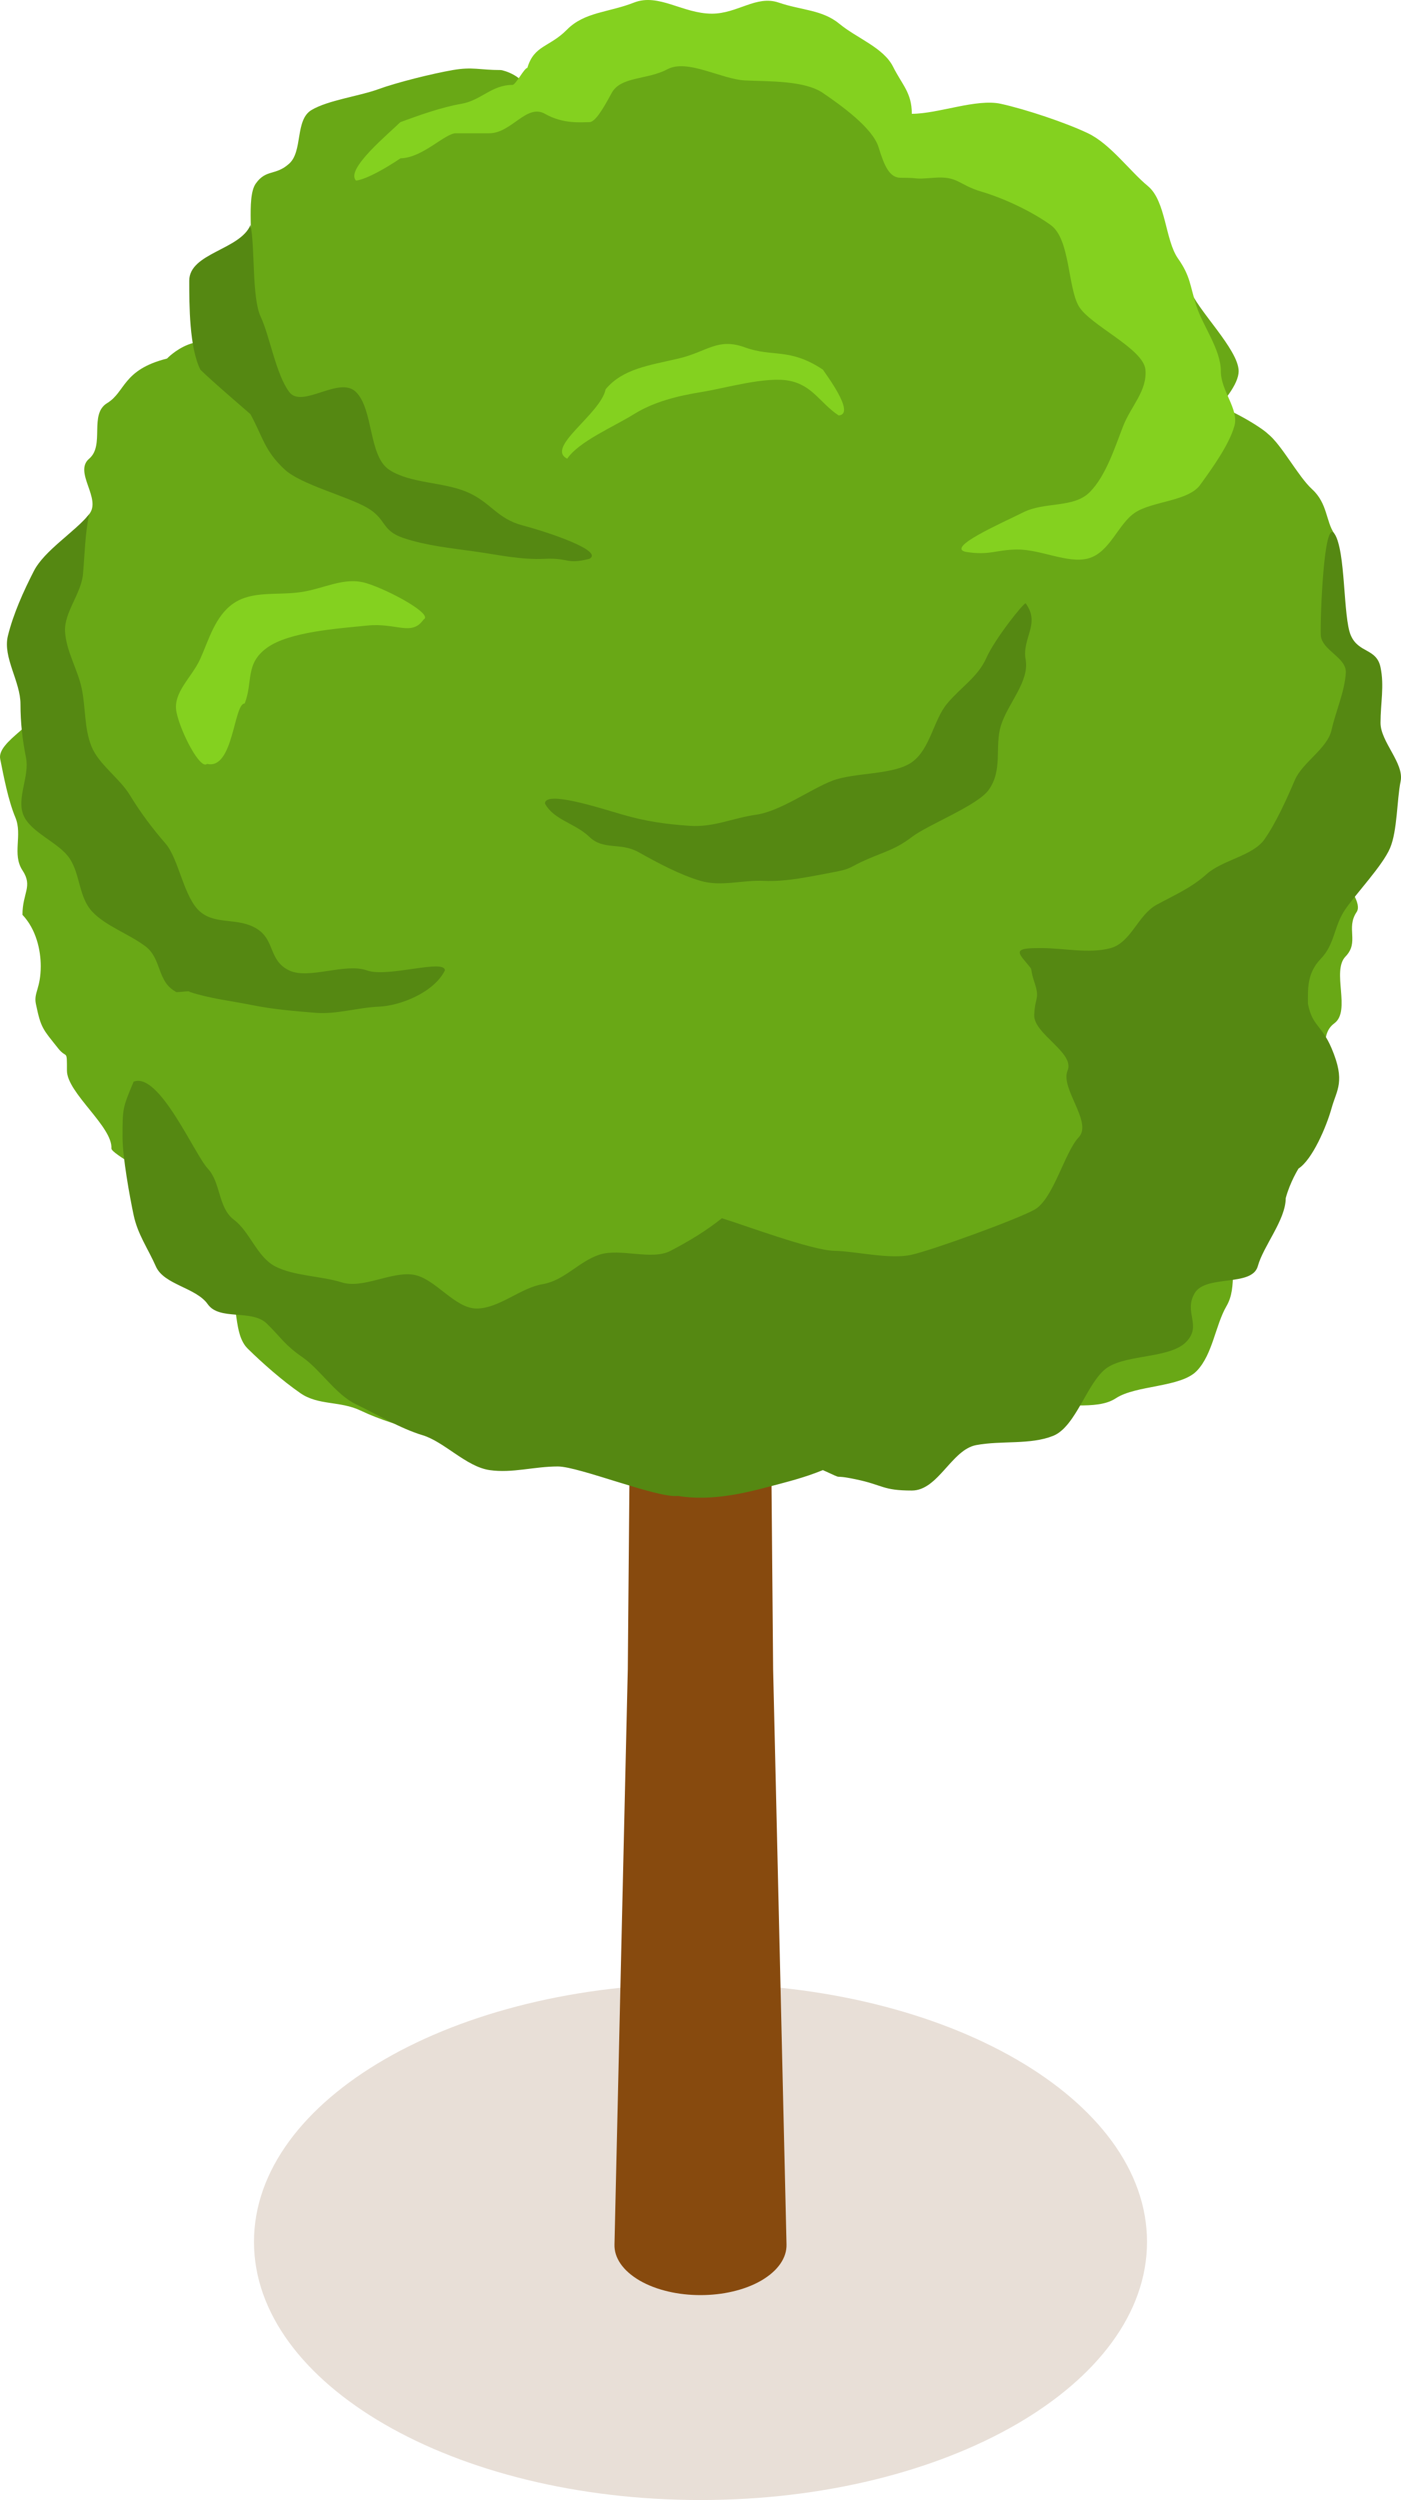 <svg viewBox="0 0 171 305"  fill="none" xmlns="http://www.w3.org/2000/svg">
<!-- <svg viewBox="0 0 400 300" preserveAspectRatio="xMidYMid meet" style="width: 100%; height: auto;" fill="none" xmlns="http://www.w3.org/2000/svg"> -->
<path opacity="0.2" d="M85.5 305C115.6 305 140 290.896 140 273.5C140 256.103 115.6 242 85.5 242C55.401 242 31 256.103 31 273.5C31 290.896 55.401 305 85.5 305Z" fill="#8C6239"/>
<path d="M95.999 273.828C96.034 275.414 95.01 276.999 92.922 278.221C88.823 280.593 82.167 280.593 78.068 278.221C75.98 276.999 74.956 275.414 75.001 273.828C74.991 273.828 76.625 203.645 76.625 203.645L78.249 18.597C78.271 17.934 78.714 17.285 79.579 16.77C81.351 15.743 89.639 15.743 91.411 16.77C92.287 17.283 92.716 17.934 92.741 18.597L94.365 203.645L95.999 273.828Z" fill="#874A0E"/>
<path d="M166.941 81.406C166.448 79.067 163.477 77.697 162.52 75.512C162.52 73.263 164.28 67.142 162.869 65.12C161.817 63.605 162.049 61.425 160.155 59.691C158.422 58.105 156.452 54.267 154.726 52.904C153.369 51.547 139.796 43.404 143.868 54.262C143.868 54.262 151.185 48.41 151.185 45.283C151.185 42.628 146.018 37.706 145.225 35.26C144.406 32.728 139.624 34.175 138.072 31.958C136.494 29.707 135.04 28.35 132.83 26.523C130.617 24.696 128.845 23.681 126.118 22.378C123.432 21.094 121.396 20.636 118.325 19.96C115.358 19.305 114.066 14.995 110.85 14.995C110.85 12.416 106.302 11.68 105.174 9.438C104.007 7.112 103.944 6.137 101.82 4.384C99.699 2.633 97.822 2.293 95.007 1.329C92.291 0.401 88.657 3.027 85.533 3.027C81.995 3.027 81.606 -0.244 78.613 0.934C75.512 2.153 71.39 2.207 69.246 4.384C67.122 6.539 64.759 8.1 63.94 10.888C64.237 9.438 61.491 8.545 61.102 8.545C58.534 8.545 57.695 8.127 55.275 8.545C52.782 8.977 48.435 10.054 46.159 10.888C43.844 11.735 40.038 12.215 38.016 13.426C35.993 14.634 36.982 18.439 35.301 19.96C33.624 21.474 32.502 20.603 31.23 22.378C29.967 24.137 31.121 29.715 30.312 31.681C29.052 34.705 29.762 37.647 29.762 41.024C29.762 43.967 27.548 40.722 28.502 43.404C24.554 39.332 20.398 43.733 20.385 43.744C14.956 45.101 15.326 47.818 13.086 49.173C10.834 50.533 12.825 54.312 10.884 55.959C8.944 57.607 12.453 60.845 10.871 62.745C9.026 64.969 6.957 67.686 5.668 70.199C4.402 72.667 5.036 75.463 4.379 78.153C3.741 80.764 4.974 83.134 4.974 85.897C4.974 88.18 -0.415 90.425 0.026 92.605C0.476 94.844 1.005 97.637 1.879 99.738C2.771 101.875 1.452 104.22 2.741 106.177C4.043 108.156 2.741 108.892 2.741 111.606C4.415 113.373 4.974 115.915 4.974 117.867C4.974 120.582 4.098 121.107 4.379 122.464C4.994 125.442 5.207 125.516 7.093 127.893C8.17 129.25 8.17 127.893 8.17 130.608C8.17 133.322 13.757 137.451 13.599 140.108C13.556 140.76 19.028 143.518 19.028 144.18C19.028 146.588 22.159 141.96 22.643 144.251C23.143 146.607 20.729 149.373 21.699 151.572C22.686 153.808 26.352 154.807 27.779 156.84C29.22 158.893 28.404 162.734 30.243 164.539C32.084 166.349 34.479 168.448 36.672 169.968C38.859 171.482 41.512 170.893 43.998 172.08C46.461 173.255 49.003 173.961 51.713 174.775C54.377 175.576 56.991 175.18 59.846 175.592C61.191 175.788 73.6 174.837 75.028 174.775V172.682L92.319 165.896L95.007 173.699L109.937 175.592C111.713 174.265 117.309 176.469 119.104 176.132C122.208 175.549 123.869 173.103 126.671 171.987C129.519 170.853 133.748 172.199 136.194 170.587C138.651 168.966 144.106 169.284 146.066 167.256C148.02 165.236 148.339 161.675 149.71 159.324C151.062 157.011 150.085 153.806 150.789 151.243C151.473 148.762 154.12 146.227 154.12 143.575C154.12 141.012 154.761 141.156 154.12 138.751C153.459 136.27 156.022 136.93 154.752 134.679C153.463 132.391 162.15 132.252 160.312 130.267C162.653 129.049 160.817 126.353 162.869 124.838C164.925 123.318 162.503 118.476 164.227 116.695C165.943 114.92 164.242 113.266 165.584 111.266C166.912 109.284 159.395 102.765 160.312 100.599C161.213 98.471 163.364 96.981 163.827 94.709C164.281 92.496 165.584 90.514 165.584 88.193C165.584 85.809 167.421 83.684 166.941 81.406Z" fill="#69A816"/>
<path d="M162.528 127.893C164.254 131.965 163.155 132.932 162.528 135.192C161.9 137.453 160.182 141.466 158.494 142.559C158.494 142.559 157.468 144.18 156.929 146.17C156.929 148.822 154.206 151.992 153.522 154.473C152.815 157.036 147.162 155.461 145.811 157.774C144.436 160.125 146.741 161.686 144.788 163.703C142.825 165.73 137.639 165.212 135.179 166.83C132.732 168.442 131.378 174.042 128.53 175.177C125.728 176.292 122.249 175.717 119.144 176.301C116.139 176.865 114.508 181.843 111.295 181.843C107.707 181.843 107.827 181.183 104.509 180.485C101.072 179.763 103.472 180.717 100.437 179.349C98.194 180.269 96.071 180.793 93.651 181.428C91.273 182.053 86.865 183.2 82.762 182.503C80.306 182.815 70.653 178.906 68.091 178.906C65.174 178.906 62.53 179.751 59.755 179.349C56.9 178.936 54.233 175.891 51.569 175.09C48.86 174.276 45.922 172.5 43.459 171.325C40.973 170.136 39.106 167.096 36.916 165.578C34.723 164.058 34.416 163.294 32.575 161.484C30.736 159.679 26.797 161.162 25.357 159.11C23.93 157.077 20.015 156.748 19.029 154.511C18.059 152.313 16.813 150.608 16.313 148.252C15.826 145.961 14.957 141.159 14.957 138.751C14.957 135.192 14.957 135.192 16.31 131.965C19.427 130.727 23.732 140.825 25.357 142.559C26.981 144.297 26.593 147.334 28.557 148.811C30.523 150.29 31.362 153.352 33.614 154.511C35.867 155.67 39.231 155.668 41.721 156.45C44.285 157.256 47.696 155.13 50.392 155.502C53.089 155.874 55.489 159.685 58.229 159.639C60.965 159.593 63.536 157.12 66.22 156.669C68.903 156.219 70.62 153.906 73.158 153.07C75.704 152.231 79.545 153.808 81.853 152.595C84.162 151.384 86.135 150.193 88.114 148.624C90.749 149.422 99.026 152.533 101.801 152.595C104.587 152.657 108.622 153.692 111.302 153.07C113.986 152.446 123.9 148.854 126.232 147.598C128.557 146.346 129.931 140.578 131.661 138.751C133.394 136.924 129.386 132.79 130.304 130.608C131.221 128.428 126.133 126.134 126.232 123.821C126.327 121.509 126.965 121.976 126.232 119.75C125.498 117.518 126.446 118.897 124.875 116.973C123.944 115.833 124.557 115.645 127.218 115.664C129.954 115.683 132.89 116.359 135.495 115.686C138.06 115.021 138.872 111.625 141.181 110.374C143.417 109.163 145.4 108.322 147.277 106.641C149.211 104.91 152.917 104.418 154.335 102.399C155.749 100.382 157.089 97.407 158.032 95.189C158.966 92.99 162.011 91.348 162.528 89.041C163.041 86.736 164.126 84.401 164.264 82.078C164.376 80.191 161.291 79.347 161.209 77.461C161.127 75.574 161.573 63.092 162.87 65.12C164.281 67.142 163.906 75.303 164.879 77.526C165.839 79.711 168.006 79.067 168.5 81.406C168.98 83.684 168.5 85.797 168.5 88.188C168.5 90.506 171.407 93.107 170.953 95.319C170.489 97.594 170.565 101.335 169.664 103.463C168.746 105.629 165.471 109.044 164.142 111.025C162.801 113.026 162.926 115.197 161.209 116.973C159.486 118.753 159.644 120.716 159.644 122.464C160.163 125.179 161.317 125.039 162.528 127.893Z" fill="#558812"/>
<path d="M54.301 118.392C52.944 121.107 48.835 122.703 46.24 122.812C43.645 122.92 41.103 123.767 38.515 123.561C35.931 123.354 33.326 123.135 30.804 122.627C28.282 122.119 25.539 121.81 23.128 121.006C23.253 120.8 21.313 121.177 21.438 120.974C19.156 119.747 19.755 116.967 17.755 115.453C15.756 113.938 12.951 113.007 11.274 111.237C9.606 109.475 9.813 106.723 8.511 104.747C7.222 102.79 3.756 101.595 2.868 99.459C1.993 97.361 3.628 94.689 3.177 92.45C2.74 90.27 2.5 88.183 2.5 85.903C2.5 83.139 0.323 80.2 0.961 77.588C1.619 74.898 2.865 72.138 4.131 69.667C5.42 67.156 9.04 64.969 10.885 62.745C10.379 65.11 10.333 67.721 10.132 70.02C9.922 72.409 7.817 74.722 7.939 77.026C8.064 79.412 9.485 81.684 9.968 83.965C10.465 86.307 10.271 88.794 11.142 91.006C12.027 93.254 14.578 94.909 15.851 97.002C17.127 99.098 18.541 100.995 20.205 102.914C21.843 104.804 22.429 109.535 24.442 111.237C26.395 112.887 29.077 111.872 31.383 113.33C33.589 114.725 32.771 117.187 35.3 118.392C37.697 119.535 42.111 117.437 44.8 118.392C47.339 119.296 54.301 116.935 54.301 118.392Z" fill="#558812"/>
<path d="M71.942 68.174C69.098 68.899 69.466 68.033 66.513 68.174C63.557 68.318 60.815 67.68 57.892 67.273C54.972 66.866 51.996 66.559 49.25 65.639C46.504 64.719 47.228 63.332 44.797 61.934C42.37 60.538 36.717 59.113 34.744 57.276C32.255 54.96 32.104 53.337 30.568 50.53C30.581 50.519 25.814 46.459 24.457 45.101C23.101 42.387 23.1 37.188 23.1 34.243C23.1 30.866 29.308 30.481 30.568 27.457C31.147 29.971 30.713 36.301 31.821 38.649C32.922 40.981 33.666 45.62 35.297 47.816C36.855 49.914 41.401 45.818 43.44 47.816C45.601 49.93 44.963 55.647 47.512 57.316C50.103 59.01 54.092 58.777 57.013 60.031C59.916 61.277 60.639 63.272 63.799 64.103C66.91 64.925 73.749 67.211 71.942 68.174Z" fill="#558812"/>
<path d="M125.185 73.603C124.877 73.603 121.409 77.974 120.387 80.275C119.364 82.577 117.315 83.802 115.618 85.819C113.925 87.835 113.554 91.38 111.305 92.982C109.052 94.584 104.247 94.206 101.554 95.26C98.857 96.315 95.24 98.973 92.303 99.391C89.37 99.809 87.129 100.952 84.16 100.748C81.19 100.542 78.825 100.2 76.016 99.391C73.205 98.579 66.516 96.391 66.516 98.034C67.617 100.056 70.195 100.422 71.945 102.105C73.691 103.78 75.723 102.719 77.946 103.965C80.165 105.211 82.992 106.734 85.517 107.467C88.052 108.202 90.59 107.336 93.267 107.467C95.94 107.597 98.939 106.924 101.554 106.44C104.161 105.96 103.501 105.841 105.876 104.82C108.25 103.797 109.341 103.598 111.305 102.105C113.271 100.61 119.275 98.289 120.656 96.391C122.442 93.929 121.377 91.093 122.163 88.533C122.998 85.816 125.665 83.175 125.185 80.463C124.711 77.857 127.036 76.098 125.185 73.603Z" fill="#558812"/>
<path d="M117.902 67.33C115.375 66.817 122.193 63.855 124.876 62.512C127.563 61.166 131.036 62.029 133.019 60.031C135.009 58.025 136.121 54.447 137.091 51.974C138.061 49.512 140.036 47.685 139.806 45.101C139.575 42.52 133.004 39.672 131.662 37.34C130.317 35.001 130.623 29.165 128.249 27.457C125.927 25.785 122.547 24.194 119.808 23.385C116.95 22.544 116.97 21.46 114.007 21.688C111.113 21.91 112.651 21.688 109.936 21.688C108.579 21.688 107.952 20.299 107.232 17.956C106.512 15.614 102.708 12.886 100.446 11.346C98.193 9.802 93.868 9.954 90.945 9.813C88.021 9.669 83.907 7.142 81.444 8.456C78.994 9.759 75.763 9.302 74.658 11.346C73.537 13.423 72.624 14.902 71.933 14.902C70.915 14.902 68.754 15.16 66.514 13.885C64.272 12.609 62.433 16.259 59.718 16.259C58.361 16.259 57.524 16.259 55.646 16.259C54.289 16.259 51.612 19.256 48.886 19.314C44.814 22.028 43.457 22.028 43.457 22.028C42.1 20.671 47.503 16.259 48.862 14.902C51.137 14.071 53.821 13.097 56.317 12.663C58.737 12.245 59.987 10.358 62.555 10.358C62.943 10.358 63.995 8.284 64.367 8.284C65.186 5.497 67.073 5.776 69.198 3.621C71.342 1.444 74.287 1.534 77.388 0.312C80.38 -0.866 83.35 1.669 86.889 1.669C90.013 1.669 92.316 -0.616 95.032 0.312C97.85 1.276 100.346 1.167 102.471 2.918C104.592 4.669 107.834 5.812 109.002 8.135C110.126 10.377 111.293 11.306 111.293 13.885C114.51 13.885 119.185 12.009 122.151 12.663C125.219 13.339 130.109 14.975 132.795 16.259C135.521 17.562 137.891 20.874 140.104 22.698C142.317 24.525 142.202 29.279 143.777 31.529C145.333 33.746 145.214 34.805 146.033 37.34C146.826 39.789 149.011 42.634 149.011 45.288C149.011 47.718 151.246 49.908 150.664 51.974C150.003 54.322 147.824 57.303 146.492 59.149C145.045 61.155 140.711 61.133 138.58 62.512C136.455 63.885 135.492 67.425 132.795 68.136C130.303 68.79 126.962 66.985 124.071 67.04C121.483 67.086 120.756 67.789 117.902 67.33Z" fill="#84D11F"/>
<path d="M100.445 45.101C96.374 42.386 94.319 43.614 90.945 42.387C87.567 41.157 86.359 42.91 82.801 43.744C79.243 44.577 76.011 44.979 73.922 47.489C73.302 50.53 66.516 54.602 69.233 55.959C70.653 53.853 74.929 52.053 77.372 50.53C79.825 49.002 82.752 48.288 85.629 47.826C88.504 47.365 93.536 45.88 96.374 46.459C99.215 47.039 100.086 49.17 102.364 50.684C104.518 50.53 100.715 45.549 100.445 45.101Z" fill="#84D11F"/>
<path d="M51.703 75.577C52.942 74.961 47.51 72.007 44.751 71.157C41.992 70.308 39.562 71.844 36.655 72.246C33.748 72.648 30.784 72.056 28.512 73.603C26.24 75.15 25.473 78.109 24.44 80.389C23.408 82.67 21.058 84.486 21.541 86.882C22.028 89.282 24.44 93.962 25.274 93.191C28.512 93.962 28.512 85.819 29.869 85.819C30.905 83.123 29.893 80.981 32.583 79.032C35.292 77.072 41.172 76.692 44.799 76.318C48.423 75.949 50.228 77.675 51.703 75.577Z" fill="#84D11F"/>
</svg>
